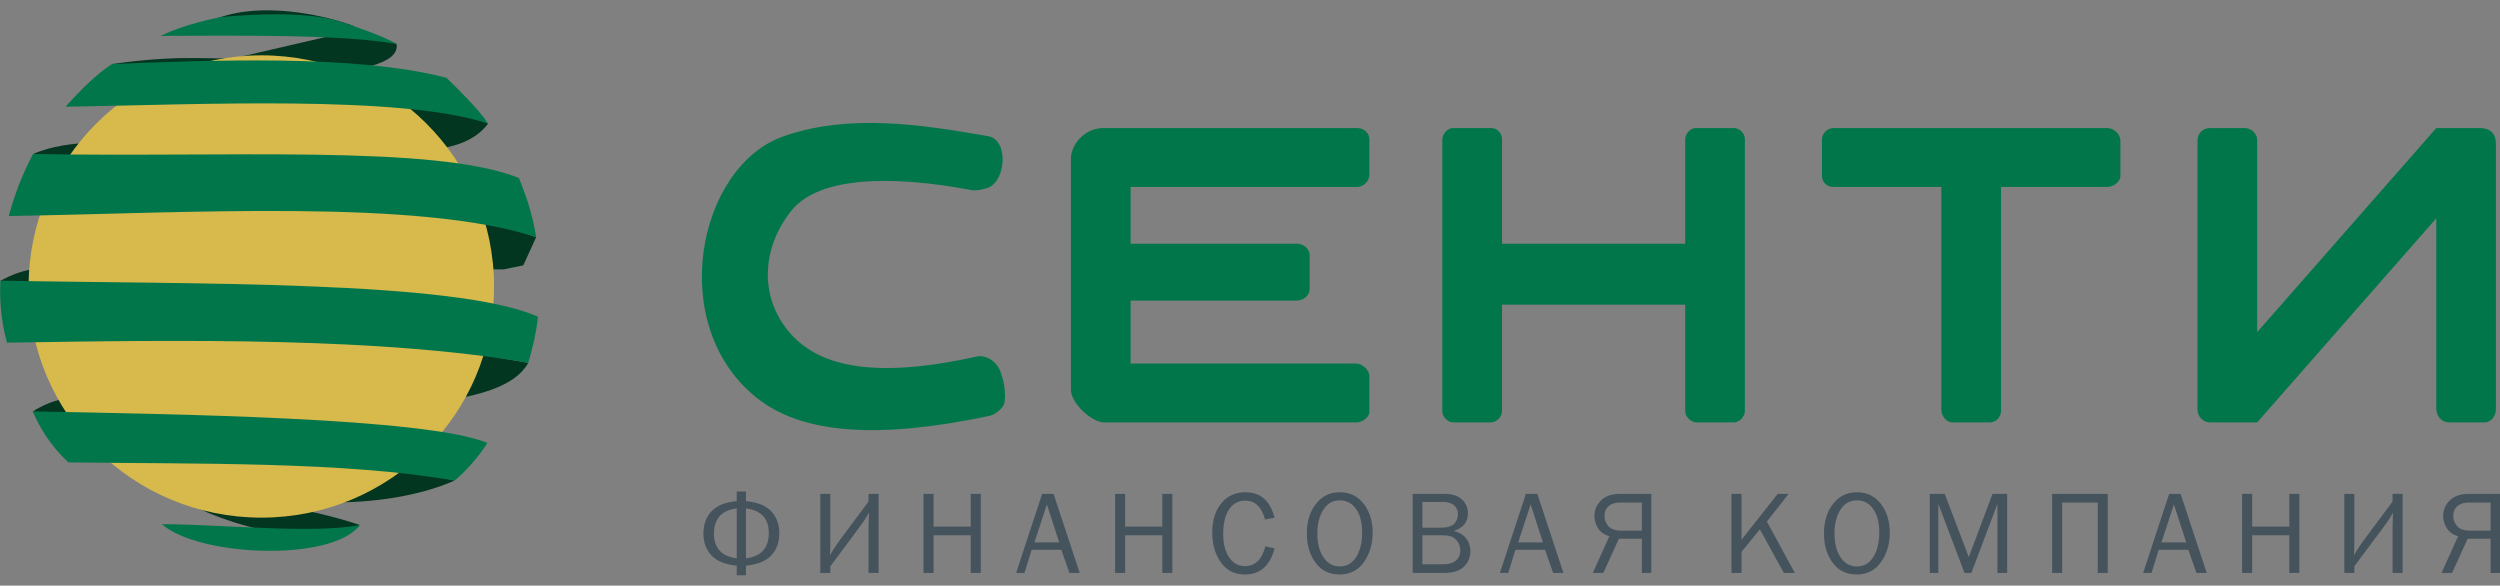 <svg width="111" height="26" viewBox="0 0 111 26" fill="none" xmlns="http://www.w3.org/2000/svg">
<rect x="0" y="0" width="111" height="26" fill="#808080" stroke="none"/>
<path fill-rule="evenodd" clip-rule="evenodd" d="M4.969 2.843L7.557 3.296C7.444 2.706 10.094 3.286 10.899 2.51C9.905 2.76 8.54 2.329 4.969 2.843Z" fill="#033620"/>
<path fill-rule="evenodd" clip-rule="evenodd" d="M1.467 6.842L4.055 7.294C3.942 6.704 6.404 6.984 7.209 6.209C5.41 6.371 3.064 6.118 1.467 6.842Z" fill="#033620"/>
<path fill-rule="evenodd" clip-rule="evenodd" d="M0.018 12.466L2.606 12.918C2.493 12.328 3.551 12.992 4.356 12.217C2.557 12.379 2.098 11.351 0.018 12.466Z" fill="#033620"/>
<path fill-rule="evenodd" clip-rule="evenodd" d="M1.451 18.269L4.039 18.721C3.926 18.131 5.324 18.459 6.129 17.684C4.33 17.846 3.214 17.177 1.451 18.269Z" fill="#033620"/>
<path fill-rule="evenodd" clip-rule="evenodd" d="M15.961 23.305C13.741 22.552 10.382 22.033 7.806 21.996C9.824 23.441 14.963 24.539 15.961 23.305Z" fill="#033620"/>
<path fill-rule="evenodd" clip-rule="evenodd" d="M9.19 1.01C9.212 1.205 13.943 0.752 15.741 1.17C14.738 0.776 11.434 -0.124 9.19 1.01Z" fill="#033620"/>
<path fill-rule="evenodd" clip-rule="evenodd" d="M43.906 18.471C38.963 19.512 35.642 19.259 33.645 17.7C29.541 14.497 30.947 7.389 34.802 6.046C37.699 5.037 40.88 5.523 43.877 6.046C44.791 6.206 44.666 8.008 43.89 8.328C43.786 8.371 43.369 8.485 43.159 8.445C39.541 7.759 36.362 7.847 35.151 9.339C33.822 10.976 33.664 13.228 35.133 14.85C36.466 16.321 38.948 16.812 43.393 15.826C43.729 15.752 44.208 15.995 44.394 16.435C44.644 17.031 44.696 17.832 44.52 18.056C44.337 18.289 44.115 18.427 43.906 18.471ZM60.27 8.3H50.199V10.823H57.62C57.906 10.843 58.147 11.059 58.15 11.334V12.843C58.129 13.17 57.831 13.339 57.589 13.346H50.199V16.141H60.225C60.487 16.159 60.801 16.409 60.8 16.707V18.305C60.776 18.565 60.453 18.758 60.214 18.755H48.992C48.434 18.716 47.556 17.896 47.549 17.313V6.995C47.574 6.438 48.117 5.709 48.949 5.687H60.296C60.588 5.701 60.798 5.927 60.8 6.174L60.799 7.759C60.796 8.051 60.542 8.293 60.27 8.3ZM76.979 18.755H75.314C75.087 18.745 74.833 18.521 74.823 18.268V13.527H66.689V18.259C66.686 18.526 66.43 18.756 66.186 18.755H64.514C64.263 18.746 64.039 18.488 64.039 18.274V6.174C64.041 5.97 64.254 5.69 64.502 5.687H66.241C66.483 5.695 66.687 5.925 66.689 6.162V10.823H74.823V6.165C74.831 5.964 75.022 5.695 75.271 5.687H77.001C77.261 5.693 77.483 5.953 77.473 6.171V18.262C77.467 18.492 77.242 18.755 76.979 18.755ZM94.146 7.828C94.145 8.058 93.85 8.299 93.562 8.3H88.846V18.247C88.841 18.529 88.617 18.75 88.368 18.755H86.666C86.407 18.745 86.198 18.454 86.196 18.201V8.3H81.377C81.124 8.292 80.901 8.099 80.896 7.823V6.171C80.9 5.939 81.115 5.698 81.382 5.687H93.592C93.845 5.693 94.151 5.951 94.146 6.261V7.828ZM110.82 6.395C110.818 5.923 110.57 5.704 110.164 5.687H108.17L100.219 14.747V6.212C100.22 5.95 99.977 5.705 99.7 5.687H98.082C97.783 5.701 97.575 5.936 97.569 6.231V18.208C97.585 18.498 97.805 18.745 98.125 18.755H100.219L108.17 9.694V18.153C108.182 18.474 108.39 18.747 108.736 18.755H110.327C110.583 18.744 110.805 18.508 110.82 18.183V6.395Z" fill="#02764B"/>
<path fill-rule="evenodd" clip-rule="evenodd" d="M32.711 25.114C32.202 25.067 31.829 24.916 31.59 24.661C31.353 24.405 31.233 24.084 31.233 23.697C31.233 23.279 31.355 22.945 31.598 22.694C31.841 22.442 32.212 22.294 32.711 22.25V21.823H33.12V22.25C33.629 22.296 34.004 22.447 34.242 22.702C34.482 22.958 34.601 23.278 34.601 23.664C34.601 24.083 34.479 24.419 34.234 24.67C33.991 24.922 33.619 25.069 33.12 25.114V25.543H32.711V25.114ZM33.12 24.79C33.797 24.704 34.135 24.329 34.135 23.666C34.135 23.025 33.797 22.661 33.12 22.573V24.79ZM32.711 22.573C32.037 22.656 31.7 23.03 31.7 23.697C31.7 24.338 32.037 24.702 32.711 24.79V22.573ZM36.866 25.144V25.438H36.421V21.928H36.866V24.196C36.866 24.345 36.86 24.498 36.848 24.653C36.971 24.434 37.117 24.211 37.286 23.983L38.563 22.27V21.928H39.009V25.438H38.563V23.394C38.563 23.267 38.569 23.056 38.582 22.761C38.48 22.951 38.334 23.175 38.141 23.432L36.866 25.144ZM43.547 25.438H43.101V23.767H41.451V25.438H41.005V21.928H41.451V23.381H43.101V21.928H43.547V25.438ZM47.938 25.438H47.483L47.122 24.412H45.806L45.488 25.438H45.116L46.27 21.928H46.779L47.938 25.438ZM47.029 24.083L46.482 22.396L45.929 24.083H47.029ZM52.052 25.438H51.606V23.767H49.956V25.438H49.511V21.928H49.956V23.381H51.606V21.928H52.052V25.438ZM56.18 24.257L56.588 24.348C56.393 25.121 55.953 25.507 55.268 25.507C54.818 25.507 54.465 25.328 54.208 24.97C53.952 24.612 53.824 24.171 53.824 23.648C53.824 23.108 53.958 22.675 54.225 22.348C54.493 22.02 54.852 21.856 55.302 21.856C55.969 21.856 56.398 22.233 56.588 22.985L56.168 23.067C56.015 22.508 55.725 22.229 55.299 22.229C54.985 22.229 54.741 22.359 54.568 22.619C54.395 22.878 54.309 23.243 54.309 23.712C54.309 24.142 54.398 24.487 54.575 24.747C54.752 25.007 54.987 25.136 55.279 25.136C55.733 25.136 56.032 24.843 56.18 24.257ZM59.476 25.507C59.018 25.507 58.662 25.331 58.407 24.981C58.152 24.631 58.024 24.201 58.024 23.692C58.024 23.16 58.157 22.721 58.425 22.376C58.693 22.029 59.047 21.856 59.489 21.856C59.929 21.856 60.281 22.027 60.547 22.366C60.813 22.707 60.946 23.136 60.946 23.654C60.946 24.15 60.816 24.584 60.559 24.953C60.3 25.323 59.939 25.507 59.476 25.507ZM59.486 25.15C59.797 25.15 60.041 25.01 60.216 24.73C60.391 24.451 60.479 24.091 60.479 23.651C60.479 23.198 60.389 22.846 60.207 22.594C60.026 22.342 59.785 22.216 59.484 22.216C59.179 22.216 58.937 22.352 58.759 22.625C58.58 22.897 58.49 23.254 58.49 23.695C58.49 24.125 58.581 24.475 58.761 24.744C58.942 25.015 59.184 25.15 59.486 25.15ZM62.723 25.438V21.928H64.131C64.485 21.928 64.748 22.014 64.919 22.185C65.091 22.357 65.176 22.556 65.176 22.782C65.176 23.18 64.965 23.444 64.545 23.574C64.796 23.637 64.981 23.75 65.103 23.913C65.225 24.076 65.286 24.26 65.286 24.466C65.286 24.742 65.191 24.972 65.003 25.158C64.814 25.345 64.523 25.438 64.131 25.438H62.723ZM63.153 23.432H63.928C64.249 23.432 64.464 23.372 64.571 23.251C64.679 23.131 64.733 22.988 64.733 22.825C64.733 22.665 64.675 22.534 64.56 22.434C64.444 22.335 64.271 22.285 64.042 22.285H63.153V23.432ZM63.153 25.052H64.108C64.34 25.052 64.52 24.996 64.647 24.885C64.774 24.773 64.837 24.628 64.837 24.45C64.837 24.325 64.809 24.209 64.751 24.102C64.694 23.995 64.613 23.912 64.509 23.854C64.405 23.796 64.249 23.767 64.042 23.767H63.153V25.052ZM69.417 25.438H68.961L68.601 24.412H67.285L66.966 25.438H66.595L67.749 21.928H68.257L69.417 25.438ZM68.507 24.083L67.96 22.396L67.408 24.083H68.507ZM72.899 23.919H71.88L71.187 25.438H70.72L71.455 23.812C71.221 23.739 71.052 23.617 70.949 23.445C70.845 23.273 70.793 23.095 70.793 22.908C70.793 22.636 70.894 22.404 71.093 22.213C71.293 22.023 71.567 21.928 71.914 21.928H73.317V25.438H72.899V23.919ZM72.899 22.314H71.914C71.71 22.314 71.545 22.367 71.423 22.473C71.3 22.579 71.239 22.722 71.239 22.902C71.239 23.081 71.299 23.235 71.416 23.366C71.534 23.495 71.719 23.561 71.969 23.561H72.899V22.314ZM79.69 25.438H79.202L78.139 23.502L77.323 24.502V25.438H76.877V21.928H77.323V23.964L78.932 21.928H79.414L78.45 23.157L79.69 25.438ZM82.436 25.507C81.978 25.507 81.623 25.331 81.367 24.981C81.112 24.631 80.984 24.201 80.984 23.692C80.984 23.16 81.117 22.721 81.385 22.376C81.653 22.029 82.007 21.856 82.449 21.856C82.888 21.856 83.241 22.027 83.507 22.366C83.773 22.707 83.906 23.136 83.906 23.654C83.906 24.15 83.776 24.584 83.519 24.953C83.26 25.323 82.899 25.507 82.436 25.507ZM82.446 25.15C82.757 25.15 83.001 25.01 83.176 24.73C83.351 24.451 83.439 24.091 83.439 23.651C83.439 23.198 83.349 22.846 83.167 22.594C82.986 22.342 82.745 22.216 82.444 22.216C82.139 22.216 81.897 22.352 81.719 22.625C81.54 22.897 81.45 23.254 81.45 23.695C81.45 24.125 81.541 24.475 81.721 24.744C81.902 25.015 82.144 25.15 82.446 25.15ZM89.119 25.438H88.686V22.373L87.529 25.438H87.226L86.061 22.373V25.438H85.683V21.928H86.345L87.416 24.735L88.467 21.928H89.119V25.438ZM91.115 25.438V21.928H93.583V25.438H93.14V22.314H91.561V25.438H91.115ZM97.978 25.438H97.522L97.162 24.412H95.846L95.527 25.438H95.156L96.31 21.928H96.819L97.978 25.438ZM97.069 24.083L96.521 22.396L95.969 24.083H97.069ZM102.091 25.438H101.645V23.767H99.996V25.438H99.55V21.928H99.996V23.381H101.645V21.928H102.091V25.438ZM104.533 25.144V25.438H104.088V21.928H104.533V24.196C104.533 24.345 104.527 24.498 104.515 24.653C104.638 24.434 104.784 24.211 104.953 23.983L106.23 22.27V21.928H106.676V25.438H106.23V23.394C106.23 23.267 106.236 23.056 106.249 22.761C106.147 22.951 106.001 23.175 105.808 23.432L104.533 25.144ZM110.583 23.919H109.564L108.871 25.438H108.404L109.139 23.812C108.905 23.739 108.736 23.617 108.633 23.445C108.528 23.273 108.477 23.095 108.477 22.908C108.477 22.636 108.577 22.404 108.777 22.213C108.977 22.023 109.25 21.928 109.598 21.928H111V25.438H110.583V23.919ZM110.583 22.314H109.598C109.393 22.314 109.229 22.367 109.107 22.473C108.984 22.579 108.923 22.722 108.923 22.902C108.923 23.081 108.982 23.235 109.1 23.366C109.218 23.495 109.402 23.561 109.653 23.561H110.583V22.314Z" fill="#45535C"/>
<path fill-rule="evenodd" clip-rule="evenodd" d="M23.456 16.111L20.868 15.659C20.981 16.249 20.312 17.072 19.507 17.847C21.235 17.551 22.849 17.192 23.456 16.111Z" fill="#033620"/>
<path fill-rule="evenodd" clip-rule="evenodd" d="M21.582 9.797C21.411 10.423 21.827 11.139 21.253 11.961L22.365 11.96L23.235 11.781L23.806 10.529L21.582 9.797Z" fill="#033620"/>
<path fill-rule="evenodd" clip-rule="evenodd" d="M14.426 1.651L16.141 1.431L15.893 1.308L17.607 1.952C17.927 3.757 9.695 3.343 8.173 3.101L14.426 1.651Z" fill="#033620"/>
<path fill-rule="evenodd" clip-rule="evenodd" d="M16.461 4.708C18.175 4.488 19.96 4.841 21.674 5.484C21.108 6.252 20.117 6.59 18.87 6.67L16.461 4.708Z" fill="#033620"/>
<path fill-rule="evenodd" clip-rule="evenodd" d="M9.784 0.761C11.123 0.635 13.65 0.486 15.12 0.966C15.623 1.118 17.159 1.655 17.607 1.952C15.11 1.501 10.125 1.59 7.126 1.592C8.274 1.055 9.363 0.856 9.784 0.761Z" fill="#02764B"/>
<path fill-rule="evenodd" clip-rule="evenodd" d="M20.174 21.34C19.82 20.8 18.726 20.56 17.656 20.78C16.555 21.006 15.899 21.099 14.776 21.75C12.698 22.956 11.885 21.308 10.602 21.209C11.752 22.585 17.118 22.706 20.174 21.34Z" fill="#033620"/>
<path fill-rule="evenodd" clip-rule="evenodd" d="M15.981 23.317C13.797 23.712 9.81 23.276 7.187 23.273C8.771 24.695 14.692 24.986 15.981 23.317Z" fill="#02764B"/>
<path d="M11.603 2.457C17.309 2.457 21.936 7.052 21.936 12.72C21.936 18.388 17.309 22.983 11.603 22.983C5.896 22.983 1.27 18.388 1.27 12.72C1.27 7.052 5.896 2.457 11.603 2.457Z" fill="url(#paint0_linear_5210_175622)"/>
<path fill-rule="evenodd" clip-rule="evenodd" d="M0.017 12.46C8.432 12.629 20.217 12.426 23.887 14.063C23.816 14.745 23.657 15.428 23.456 16.11C16.954 14.982 8.28 15.082 0.31 15.215C0.045 14.268 -0.025 13.295 0.017 12.46Z" fill="#02764B"/>
<path fill-rule="evenodd" clip-rule="evenodd" d="M1.464 6.835C9.878 7.003 19.361 6.401 23.044 7.906C23.292 8.539 23.627 9.386 23.806 10.529C18.593 8.826 8.358 9.459 0.389 9.592C0.758 8.228 1.168 7.429 1.464 6.835Z" fill="#02764B"/>
<path fill-rule="evenodd" clip-rule="evenodd" d="M4.969 2.844C9.27 2.678 15.809 2.4 19.823 3.455C20.385 4 21.185 4.778 21.674 5.484C17.775 4.21 8.873 4.641 2.912 4.74C3.534 4.032 4.28 3.295 4.969 2.844Z" fill="#02764B"/>
<path fill-rule="evenodd" clip-rule="evenodd" d="M1.449 18.265C7.742 18.391 18.887 18.54 21.64 19.665C21.264 20.284 20.554 21.054 20.175 21.341C15.372 20.485 8.694 20.607 3.036 20.53C2.259 19.803 1.798 19.056 1.449 18.265Z" fill="#02764B"/>
<defs>
<linearGradient id="paint0_linear_5210_175622" x1="-205.093" y1="-178.159" x2="-219.077" y2="-193.363" gradientUnits="userSpaceOnUse">
<stop stop-color="#D8B94B"/>
<stop offset="0.1" stop-color="#E5CC5B"/>
<stop offset="0.2" stop-color="#FFF27A"/>
<stop offset="0.3" stop-color="#FDFF9E"/>
<stop offset="0.41" stop-color="#D8B94B"/>
<stop offset="0.51" stop-color="#FFD473"/>
<stop offset="0.62" stop-color="#FDFF9E"/>
<stop offset="0.7" stop-color="#FFF8BF"/>
<stop offset="0.88" stop-color="#D8B94B"/>
<stop offset="1" stop-color="#D8B94B"/>
</linearGradient>
</defs>
</svg>
